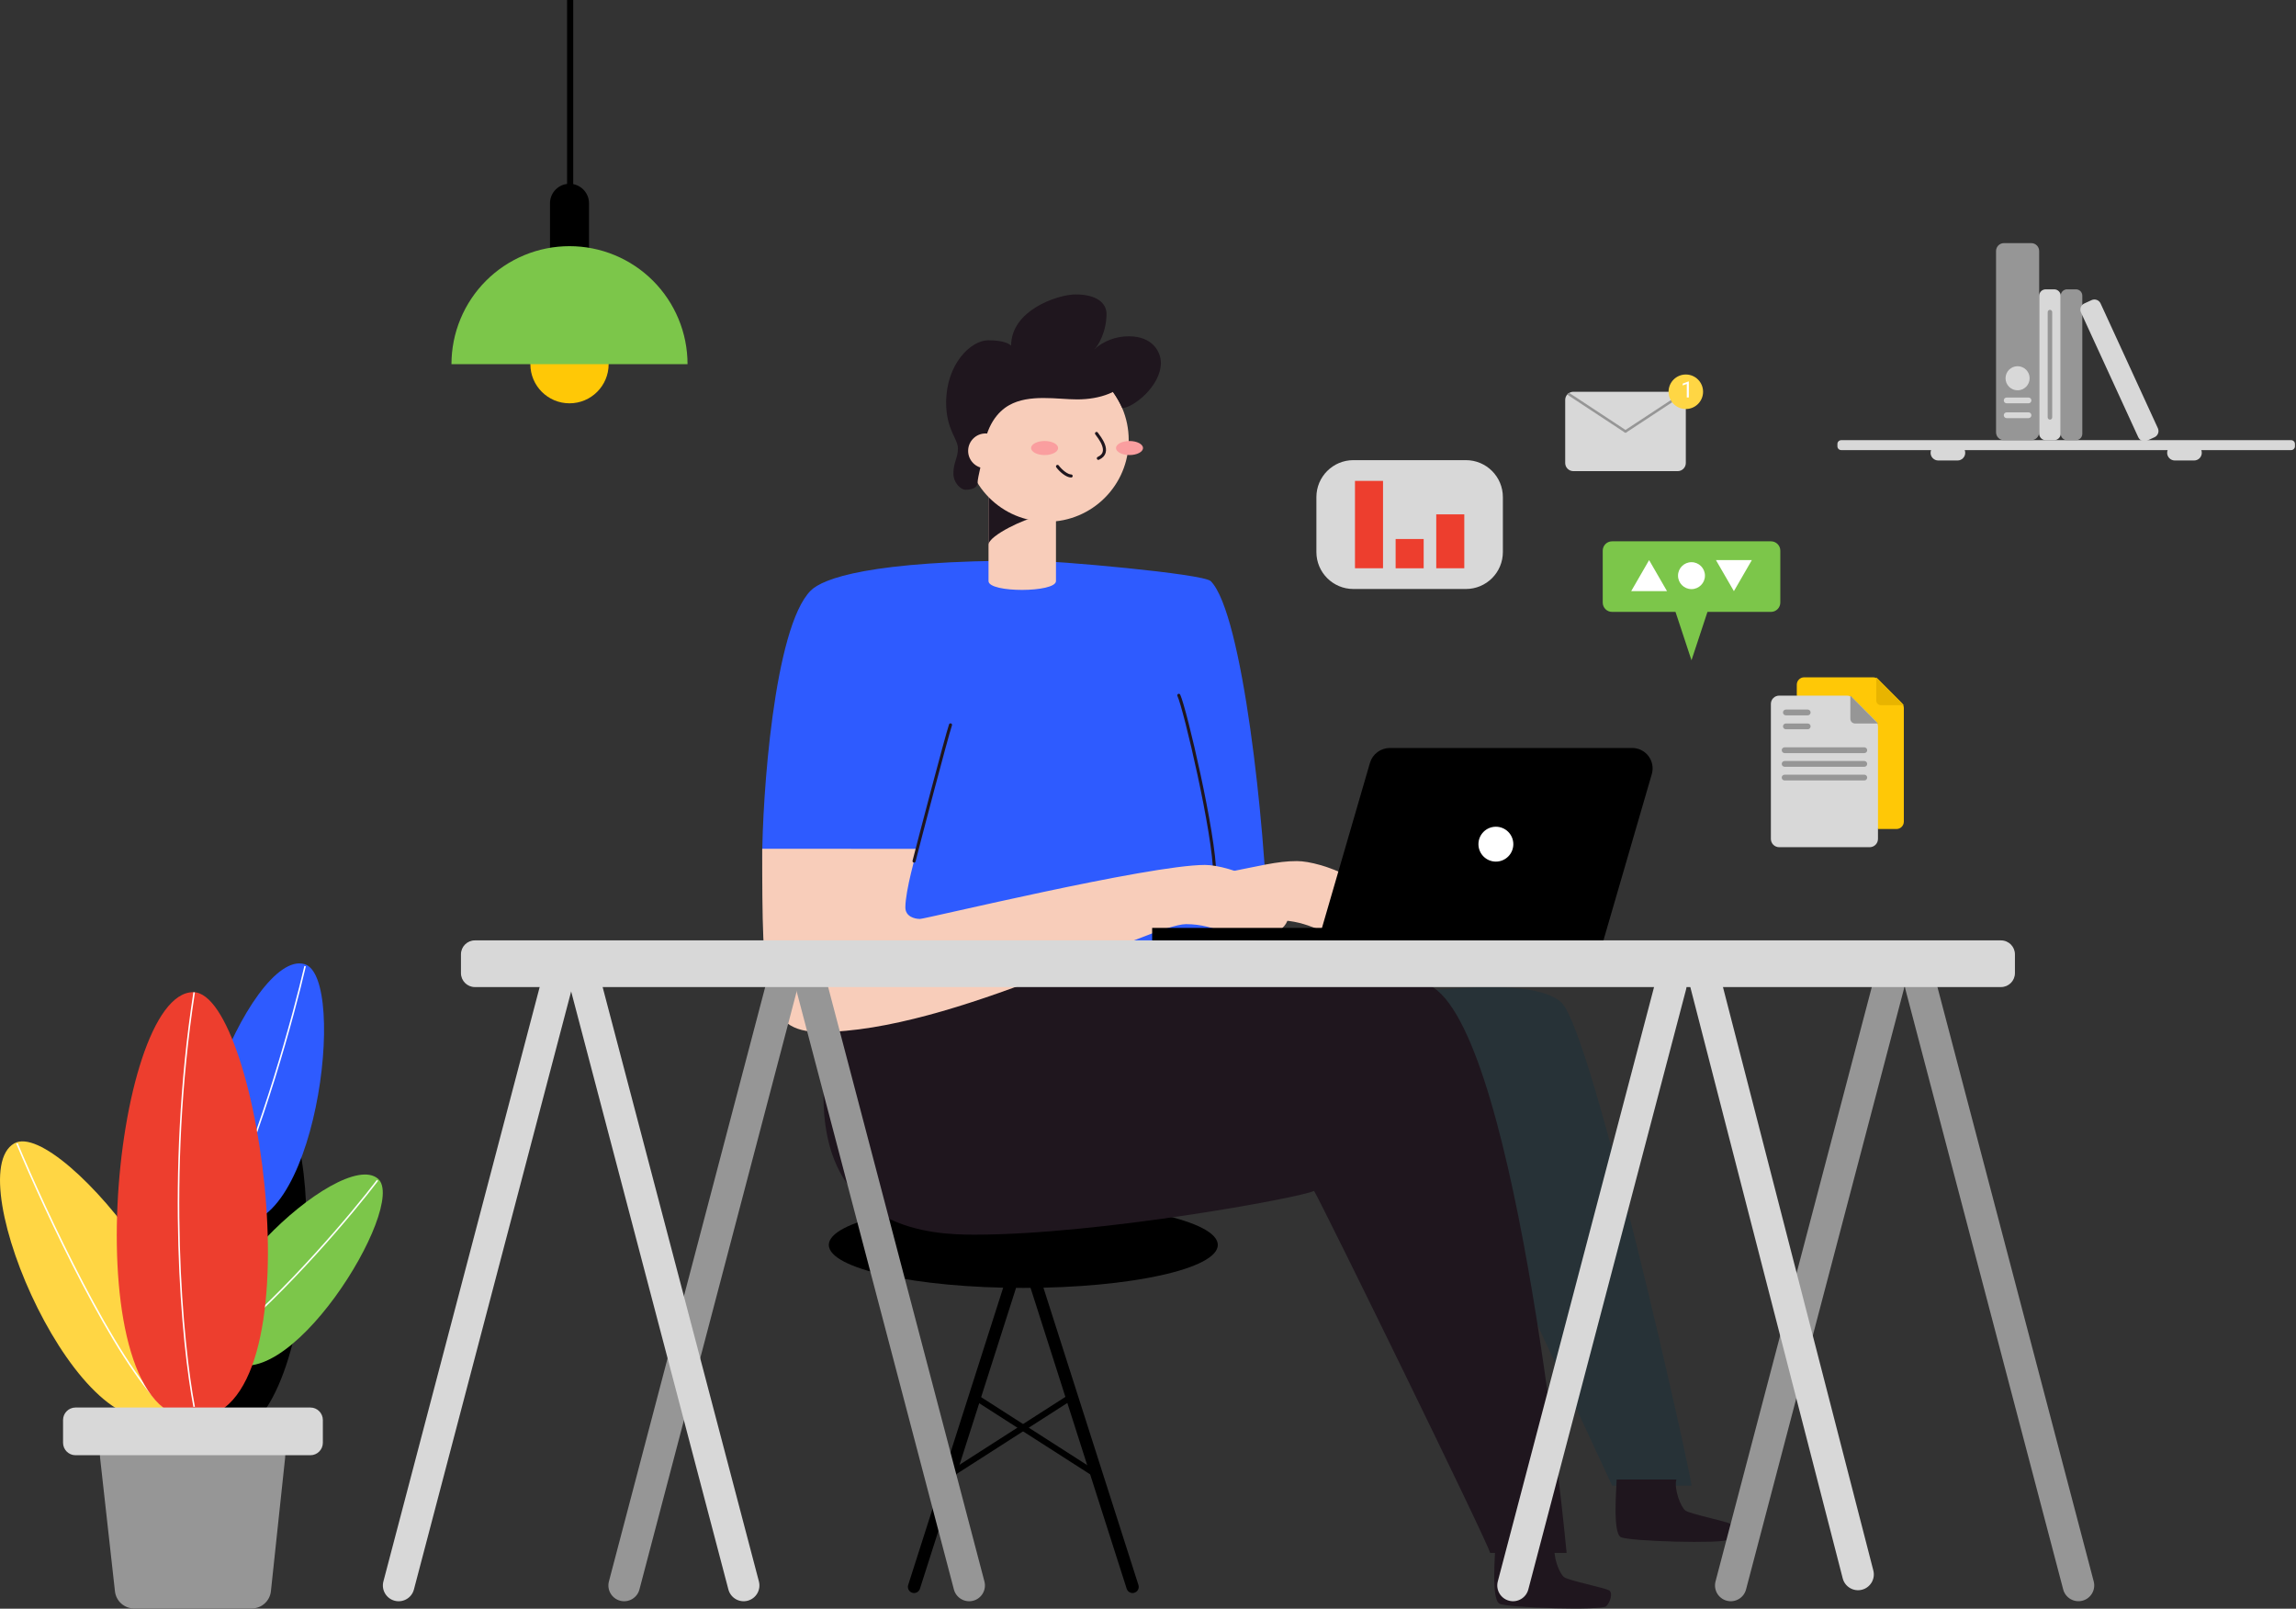 <svg width="745" height="522" viewBox="0 0 745 522" fill="none" xmlns="http://www.w3.org/2000/svg">
<rect x="0" y="0" width="745" height="522" fill="#333333" stroke="none"/>
<g clip-path="url(#clip0)">
<path d="M332.04 417.91C366.895 417.91 395.15 411.664 395.15 403.96C395.15 396.256 366.895 390.01 332.04 390.01C297.185 390.01 268.93 396.256 268.93 403.96C268.93 411.664 297.185 417.91 332.04 417.91Z" fill="black"/>
<path d="M332.04 403.96L296.59 514.91" stroke="black" stroke-width="4" stroke-miterlimit="10" stroke-linecap="round"/>
<path d="M332.04 403.96L367.49 514.91" stroke="black" stroke-width="4" stroke-miterlimit="10" stroke-linecap="round"/>
<path d="M308.23 478.48L347.75 453.14" stroke="black" stroke-width="2" stroke-miterlimit="10" stroke-linecap="round"/>
<path d="M316.17 453.14L355.7 478.48" stroke="black" stroke-width="2" stroke-miterlimit="10" stroke-linecap="round"/>
<path d="M394.15 283.86C393.99 288.78 394.06 306.01 393.25 313.38" stroke="#1F161E" stroke-miterlimit="10" stroke-linecap="round"/>
<path d="M191.12 65.96C191.12 62.464 188.286 59.63 184.79 59.63C181.294 59.63 178.46 62.464 178.46 65.96V87.81C178.46 91.306 181.294 94.14 184.79 94.14C188.286 94.14 191.12 91.306 191.12 87.81V65.96Z" fill="black"/>
<path d="M184.79 130.87C191.804 130.87 197.49 125.184 197.49 118.17C197.49 111.156 191.804 105.47 184.79 105.47C177.776 105.47 172.09 111.156 172.09 118.17C172.09 125.184 177.776 130.87 184.79 130.87Z" fill="#FFC806"/>
<path d="M609.37 269H615.37C616 268.997 616.604 268.746 617.05 268.3C617.496 267.854 617.747 267.25 617.75 266.62V229.74C617.751 229.428 617.689 229.118 617.569 228.83C617.449 228.541 617.273 228.279 617.05 228.06L609.47 220.48C609.25 220.258 608.988 220.082 608.7 219.962C608.412 219.842 608.102 219.78 607.79 219.78H585.4C584.77 219.783 584.166 220.034 583.72 220.48C583.274 220.926 583.023 221.53 583.02 222.16V225.72" fill="#FFC806"/>
<path d="M88.06 357C107.06 360.6 103.67 474 67.2 467.14C32.76 460.6 64.88 352.59 88.06 357Z" fill="black"/>
<path d="M4.64 371C19.76 362.44 83.05 442.08 54.1 458.46C26.75 474 -13.77 381.44 4.64 371Z" fill="#FFD644"/>
<path d="M5.5 371C14.833 393.333 37.4 441.7 53 456.5" stroke="white" stroke-width="0.5"/>
<path d="M81.69 521.92H43.51C41.972 521.92 40.489 521.352 39.343 520.326C38.197 519.301 37.47 517.888 37.3 516.36L32.48 473.08C32.376 472.202 32.458 471.312 32.722 470.469C32.987 469.625 33.427 468.847 34.013 468.186C34.6 467.524 35.32 466.995 36.126 466.632C36.932 466.269 37.806 466.081 38.69 466.08H86.31C87.187 466.081 88.054 466.266 88.855 466.623C89.655 466.981 90.372 467.503 90.958 468.156C91.543 468.808 91.985 469.577 92.254 470.412C92.523 471.246 92.614 472.128 92.52 473L87.91 516.28C87.756 517.824 87.035 519.255 85.886 520.297C84.737 521.34 83.241 521.918 81.69 521.92Z" fill="#969696"/>
<path d="M98.79 312.84C113.26 317.04 102.17 404.57 74.46 396.51C48.3 388.91 81.18 307.72 98.79 312.84Z" fill="#2E5BFF"/>
<path d="M99 313.5C95.333 329.333 84.9 367.6 72.5 394" stroke="white" stroke-width="0.5"/>
<path d="M122.65 382.48C132.65 391.1 91.97 457.04 72.75 440.48C54.6 424.91 110.44 372 122.65 382.48Z" fill="#7CC64A"/>
<path d="M122.5 383C114.5 393.5 93.3 418.8 72.5 436" stroke="white" stroke-width="0.5"/>
<path d="M62.7 321.94C84.36 321.94 104.19 460.24 62.7 460.24C23.52 460.24 36.33 321.94 62.7 321.94Z" fill="#ED3E2E"/>
<path d="M63 456.5C59.167 436.5 53.8 381.6 63 322" stroke="white" stroke-width="0.5"/>
<path d="M100.71 456.72H24.51C22.273 456.72 20.46 458.533 20.46 460.77V468.15C20.46 470.387 22.273 472.2 24.51 472.2H100.71C102.947 472.2 104.76 470.387 104.76 468.15V460.77C104.76 458.533 102.947 456.72 100.71 456.72Z" fill="#D8D8D8"/>
<path d="M599.29 225.72H577.29C576.937 225.72 576.588 225.79 576.262 225.925C575.936 226.06 575.64 226.259 575.391 226.508C575.142 226.758 574.945 227.055 574.811 227.381C574.677 227.708 574.609 228.057 574.61 228.41V272.21C574.61 272.922 574.892 273.604 575.394 274.109C575.897 274.613 576.578 274.897 577.29 274.9H606.68C607.392 274.897 608.073 274.613 608.576 274.109C609.078 273.604 609.36 272.922 609.36 272.21V235.81C609.361 235.458 609.293 235.108 609.159 234.782C609.025 234.456 608.829 234.16 608.58 233.91L601.18 226.51C600.679 226.007 600 225.723 599.29 225.72Z" fill="#D8D8D8"/>
<path d="M609.37 234.76H601.9C601.502 234.76 601.121 234.602 600.839 234.321C600.558 234.039 600.4 233.658 600.4 233.26V225.72" fill="#969696"/>
<path d="M617.78 228.83H610.31C609.91 228.827 609.528 228.667 609.245 228.385C608.963 228.102 608.803 227.72 608.8 227.32V219.78" fill="#E8B400"/>
<path d="M574.64 175.65H523.08C521.407 175.65 520.05 177.006 520.05 178.68V195.52C520.05 197.193 521.407 198.55 523.08 198.55H574.64C576.313 198.55 577.67 197.193 577.67 195.52V178.68C577.67 177.006 576.313 175.65 574.64 175.65Z" fill="#7CC64A"/>
<path d="M548.85 214.25L555.79 193.23H541.91L548.85 214.25Z" fill="#7CC64A"/>
<path d="M535.1 181.75L529.28 191.82H540.91L535.1 181.75Z" fill="white"/>
<path d="M562.61 191.82L568.43 181.75H556.79L562.61 191.82Z" fill="white"/>
<path d="M548.85 191.16C551.263 191.16 553.22 189.203 553.22 186.79C553.22 184.376 551.263 182.42 548.85 182.42C546.436 182.42 544.48 184.376 544.48 186.79C544.48 189.203 546.436 191.16 548.85 191.16Z" fill="white"/>
<path d="M544.36 127.12H510.52C509.056 127.12 507.87 128.307 507.87 129.77V150.23C507.87 151.694 509.056 152.88 510.52 152.88H544.36C545.824 152.88 547.01 151.694 547.01 150.23V129.77C547.01 128.307 545.824 127.12 544.36 127.12Z" fill="#D8D8D8"/>
<path d="M509.1 127.93L527.44 140" stroke="#969696" stroke-width="0.82" stroke-linecap="round" stroke-linejoin="round"/>
<path d="M547.01 127.12L527.44 140" stroke="#969696" stroke-width="0.82" stroke-linecap="round" stroke-linejoin="round"/>
<path d="M547.01 132.72C550.103 132.72 552.61 130.213 552.61 127.12C552.61 124.027 550.103 121.52 547.01 121.52C543.917 121.52 541.41 124.027 541.41 127.12C541.41 130.213 543.917 132.72 547.01 132.72Z" fill="#FFD644"/>
<path d="M547.989 128.98H547.326V124.585L545.996 125.073V124.475L547.885 123.765H547.989V128.98Z" fill="white"/>
<path d="M743.43 142.83H597.43C596.751 142.83 596.2 143.381 596.2 144.06V144.82C596.2 145.499 596.751 146.05 597.43 146.05H743.43C744.109 146.05 744.66 145.499 744.66 144.82V144.06C744.66 143.381 744.109 142.83 743.43 142.83Z" fill="#D8D8D8"/>
<path d="M659.1 78.89H650.23C648.816 78.89 647.67 80.036 647.67 81.45V140.27C647.67 141.684 648.816 142.83 650.23 142.83H659.1C660.514 142.83 661.66 141.684 661.66 140.27V81.45C661.66 80.036 660.514 78.89 659.1 78.89Z" fill="#969696"/>
<path d="M666.53 93.88H663.79C662.614 93.88 661.66 94.834 661.66 96.01V140.7C661.66 141.876 662.614 142.83 663.79 142.83H666.53C667.706 142.83 668.66 141.876 668.66 140.7V96.01C668.66 94.834 667.706 93.88 666.53 93.88Z" fill="#D8D8D8"/>
<path d="M673.6 93.88H670.72C669.582 93.88 668.66 94.802 668.66 95.94V140.77C668.66 141.908 669.582 142.83 670.72 142.83H673.6C674.738 142.83 675.66 141.908 675.66 140.77V95.94C675.66 94.802 674.738 93.88 673.6 93.88Z" fill="#969696"/>
<path d="M678.676 97.383L676.313 98.468C675.209 98.975 674.725 100.281 675.232 101.385L693.819 141.872C694.326 142.977 695.632 143.461 696.737 142.954L699.099 141.869C700.204 141.362 700.688 140.056 700.181 138.952L681.593 98.465C681.086 97.361 679.78 96.876 678.676 97.383Z" fill="#D8D8D8"/>
<path d="M654.66 126.65C656.819 126.65 658.57 124.9 658.57 122.74C658.57 120.581 656.819 118.83 654.66 118.83C652.501 118.83 650.75 120.581 650.75 122.74C650.75 124.9 652.501 126.65 654.66 126.65Z" fill="#D8D8D8"/>
<path d="M658.2 128.99H651.12C650.601 128.99 650.18 129.411 650.18 129.93C650.18 130.449 650.601 130.87 651.12 130.87H658.2C658.719 130.87 659.14 130.449 659.14 129.93C659.14 129.411 658.719 128.99 658.2 128.99Z" fill="#D8D8D8"/>
<path d="M658.2 133.8H651.12C650.601 133.8 650.18 134.221 650.18 134.74C650.18 135.259 650.601 135.68 651.12 135.68H658.2C658.719 135.68 659.14 135.259 659.14 134.74C659.14 134.221 658.719 133.8 658.2 133.8Z" fill="#D8D8D8"/>
<path d="M586.56 230.24H579.48C578.961 230.24 578.54 230.661 578.54 231.18C578.54 231.699 578.961 232.12 579.48 232.12H586.56C587.079 232.12 587.5 231.699 587.5 231.18C587.5 230.661 587.079 230.24 586.56 230.24Z" fill="#969696"/>
<path d="M586.56 234.76H579.48C578.961 234.76 578.54 235.181 578.54 235.7C578.54 236.219 578.961 236.64 579.48 236.64H586.56C587.079 236.64 587.5 236.219 587.5 235.7C587.5 235.181 587.079 234.76 586.56 234.76Z" fill="#969696"/>
<path d="M604.92 242.49H579.07C578.551 242.49 578.13 242.911 578.13 243.43C578.13 243.949 578.551 244.37 579.07 244.37H604.92C605.439 244.37 605.86 243.949 605.86 243.43C605.86 242.911 605.439 242.49 604.92 242.49Z" fill="#969696"/>
<path d="M604.92 246.93H579.07C578.551 246.93 578.13 247.351 578.13 247.87C578.13 248.389 578.551 248.81 579.07 248.81H604.92C605.439 248.81 605.86 248.389 605.86 247.87C605.86 247.351 605.439 246.93 604.92 246.93Z" fill="#969696"/>
<path d="M604.92 251.37H579.07C578.551 251.37 578.13 251.791 578.13 252.31C578.13 252.829 578.551 253.25 579.07 253.25H604.92C605.439 253.25 605.86 252.829 605.86 252.31C605.86 251.791 605.439 251.37 604.92 251.37Z" fill="#969696"/>
<path d="M665.89 101.27C665.89 100.867 665.563 100.54 665.16 100.54C664.757 100.54 664.43 100.867 664.43 101.27V135.43C664.43 135.833 664.757 136.16 665.16 136.16C665.563 136.16 665.89 135.833 665.89 135.43V101.27Z" fill="#969696"/>
<path d="M635.18 144.44H628.92C627.545 144.44 626.43 145.555 626.43 146.93C626.43 148.305 627.545 149.42 628.92 149.42H635.18C636.555 149.42 637.67 148.305 637.67 146.93C637.67 145.555 636.555 144.44 635.18 144.44Z" fill="#D8D8D8"/>
<path d="M711.94 144.44H705.68C704.305 144.44 703.19 145.555 703.19 146.93C703.19 148.305 704.305 149.42 705.68 149.42H711.94C713.315 149.42 714.43 148.305 714.43 146.93C714.43 145.555 713.315 144.44 711.94 144.44Z" fill="#D8D8D8"/>
<path d="M475.65 149.31H439.14C432.513 149.31 427.14 154.683 427.14 161.31V179.12C427.14 185.747 432.513 191.12 439.14 191.12H475.65C482.277 191.12 487.65 185.747 487.65 179.12V161.31C487.65 154.683 482.277 149.31 475.65 149.31Z" fill="#D8D8D8"/>
<path d="M448.76 156.04H439.66V184.39H448.76V156.04Z" fill="#ED3E2E"/>
<path d="M461.95 174.9H452.85V184.4H461.95V174.9Z" fill="#ED3E2E"/>
<path d="M475.13 166.9H466.03V184.39H475.13V166.9Z" fill="#ED3E2E"/>
<path d="M184.79 79.88C179.761 79.879 174.781 80.868 170.134 82.792C165.487 84.715 161.265 87.535 157.708 91.091C154.152 94.647 151.33 98.868 149.406 103.515C147.481 108.161 146.49 113.141 146.49 118.17H223.09C223.09 113.141 222.099 108.161 220.174 103.515C218.249 98.868 215.428 94.647 211.872 91.091C208.315 87.535 204.093 84.715 199.446 82.792C194.799 80.868 189.819 79.879 184.79 79.88Z" fill="#7CC64A"/>
<path d="M185 67L185 0" stroke="black" stroke-width="2" stroke-linecap="round" stroke-linejoin="round"/>
<path d="M485.19 501.68C485.19 504.05 483.8 519 486.57 520.38C489.34 521.76 519.79 522.6 521.17 521.21C522.55 519.82 523.38 516.92 522.17 516.09C520.96 515.26 509.17 512.91 507.57 511.8C505.97 510.69 503.76 504.8 504.57 501.68" fill="#1F161E"/>
<path d="M394.15 306.25L411.29 300.1C410.55 268.83 403.24 198.96 392.86 188.57C390.42 186.14 342.16 181.9 333.55 181.9C282.17 181.9 266.93 187.76 263.06 191.64C251.06 203.64 247.32 259.24 247.32 278.71C247.32 298.18 302.32 308.28 302.32 308.28L366.79 312.71C366.79 312.71 380.93 314.17 393.16 314.89C393.43 311.14 394.15 306.25 394.15 306.25Z" fill="#2E5BFF"/>
<path d="M445.22 324.38C449.91 322.99 496.55 315.38 506.71 325.38C516.87 335.38 548.85 478.75 548.85 482.05H523.1L488.34 407.24" fill="#273237"/>
<path d="M275.41 311.63C274.24 317.48 267.21 323.76 267.21 355.63C267.21 399.7 303.31 400.63 316.27 400.63C356.65 400.63 421.98 388.63 426.39 386.43C429.32 391.33 483.25 501.43 483.5 503.89H508.33C508.33 503.89 492.94 339.17 465.17 320.49C456.15 314.49 296.12 308.07 275.41 311.63Z" fill="#1F161E"/>
<path d="M420.81 279.41C414.29 279.41 408.91 280.96 394.15 283.86L393.38 312.1C407.38 306.46 410.63 298.62 414.69 298.62C424.83 298.62 430.13 303.85 436.12 303.85C440.3 303.85 447.82 300.57 447.82 296.11C447.82 286.77 428.89 279.41 420.81 279.41Z" fill="#F8CDBA"/>
<path d="M524.56 480.07C524.56 482.45 523.17 497.39 525.94 498.78C528.71 500.17 559.16 500.99 560.54 499.61C561.92 498.23 562.75 495.32 561.54 494.49C560.33 493.66 548.54 491.3 546.94 490.19C545.34 489.08 543.13 483.19 543.94 480.07" fill="#1F161E"/>
<path d="M342.64 188.55C342.64 192.32 320.75 192.43 320.75 188.55V157.89H342.64V188.55Z" fill="#F8CDBA"/>
<path d="M335.51 168C333.51 168 320.75 173.64 320.75 176.79V160.15C323.93 160.15 335.51 168 335.51 168Z" fill="#1F161E"/>
<path d="M339.74 169.3C354.376 169.3 366.24 157.436 366.24 142.8C366.24 128.165 354.376 116.3 339.74 116.3C325.104 116.3 313.24 128.165 313.24 142.8C313.24 157.436 325.104 169.3 339.74 169.3Z" fill="#F8CDBA"/>
<path d="M367.09 122C363.81 127.21 356.95 129.6 349.52 129.6C343.19 129.6 333.97 127.76 327.41 131.5C323.86 133.5 319.79 138.05 318.97 147.16C318.97 148.72 317.2 154.77 317.2 156.72C317.2 158.05 315.7 158.92 313.2 158.92C311.91 158.92 309.36 156.83 309.36 153.64C309.36 149.95 310.83 148.64 310.83 145.51C310.83 142.38 307 139.37 307 130.67C307 118.14 315 110.42 320.66 110.42C325.82 110.42 327.44 111.62 328.09 112.13C328.09 100.74 343.09 95.54 349.04 95.54C355.84 95.54 359.04 98.33 359.04 101.88C359.04 107.54 356.34 112.35 354.97 113.43C358.071 110.64 362.099 109.104 366.27 109.12C374.06 109.12 376.68 114.24 376.68 117.74C376.68 125.35 367.55 132.4 364.15 132.4C363.295 130.59 362.291 128.854 361.15 127.21" fill="#1F161E"/>
<path d="M319.79 151.95C322.91 151.95 325.44 149.42 325.44 146.3C325.44 143.18 322.91 140.65 319.79 140.65C316.67 140.65 314.14 143.18 314.14 146.3C314.14 149.42 316.67 151.95 319.79 151.95Z" fill="#F8CDBA"/>
<path d="M366.5 147.66C368.919 147.66 370.88 146.639 370.88 145.38C370.88 144.121 368.919 143.1 366.5 143.1C364.081 143.1 362.12 144.121 362.12 145.38C362.12 146.639 364.081 147.66 366.5 147.66Z" fill="#FA9E9F"/>
<path d="M338.95 147.66C341.369 147.66 343.33 146.639 343.33 145.38C343.33 144.121 341.369 143.1 338.95 143.1C336.531 143.1 334.57 144.121 334.57 145.38C334.57 146.639 336.531 147.66 338.95 147.66Z" fill="#FA9E9F"/>
<path d="M355.8 140.65C356.62 141.82 360.8 146.73 356.39 148.72" stroke="#1F161E" stroke-miterlimit="10" stroke-linecap="round"/>
<path d="M347.56 154.45C346.24 154.45 344.21 152.81 343.14 151.34" stroke="#1F161E" stroke-miterlimit="10" stroke-linecap="round"/>
<path d="M382.5 225.62C384.5 229.87 394.15 270.87 394.15 283.86" stroke="#1F161E" stroke-miterlimit="10" stroke-linecap="round"/>
<path d="M247.32 275.41C247.32 321.5 247.75 334.87 266.25 334.87C308.89 334.87 373.35 299.87 384.84 299.87C394.99 299.87 400.29 305.11 406.28 305.11C410.45 305.11 417.97 301.82 417.97 297.37C417.97 288.02 399.04 280.66 390.97 280.66C372.8 280.66 300.29 298.18 298.52 298.18C296.75 298.18 293.77 297.41 293.77 294.43C293.77 289.02 297.31 276.52 297.77 275.43L247.32 275.41Z" fill="#F8CDBA"/>
<path d="M308.42 235.21C307.2 238.72 297.69 274.99 296.59 279.41" stroke="#1F161E" stroke-miterlimit="10" stroke-linecap="round"/>
<path d="M669.458 515.747C670.177 518.481 672.977 520.116 675.712 519.397C678.446 518.678 680.081 515.878 679.362 513.143L628.163 318.401C627.444 315.666 624.644 314.032 621.909 314.751C619.175 315.47 617.541 318.27 618.259 321.004L669.458 515.747Z" fill="#969696"/>
<path d="M617.751 321.013C618.47 318.278 616.836 315.478 614.101 314.759C611.366 314.04 608.566 315.674 607.847 318.409L556.649 513.151C555.93 515.886 557.564 518.686 560.299 519.405C563.033 520.124 565.833 518.49 566.552 515.755L617.751 321.013Z" fill="#969696"/>
<path d="M547.102 321.011C547.821 318.277 546.187 315.477 543.453 314.758C540.718 314.039 537.918 315.673 537.199 318.408L486 513.15C485.281 515.885 486.915 518.685 489.65 519.404C492.385 520.123 495.185 518.488 495.904 515.754L547.102 321.011Z" fill="#D8D8D8"/>
<path d="M597.919 512.152C598.626 514.895 601.423 516.546 604.166 515.839C606.909 515.132 608.559 512.335 607.852 509.592L557.512 314.273C556.805 311.53 554.009 309.88 551.266 310.587C548.523 311.294 546.873 314.09 547.579 316.833L597.919 512.152Z" fill="#D8D8D8"/>
<path d="M258.681 321.017C259.4 318.282 257.766 315.482 255.031 314.763C252.297 314.044 249.497 315.678 248.778 318.413L197.579 513.155C196.86 515.89 198.494 518.69 201.229 519.409C203.964 520.128 206.764 518.494 207.483 515.759L258.681 321.017Z" fill="#969696"/>
<path d="M309.519 515.759C310.238 518.494 313.038 520.128 315.773 519.409C318.507 518.69 320.141 515.89 319.422 513.156L268.224 318.413C267.505 315.679 264.705 314.045 261.97 314.764C259.235 315.483 257.601 318.282 258.32 321.017L309.519 515.759Z" fill="#969696"/>
<path d="M649.27 305.14H154.1C151.598 305.14 149.57 307.168 149.57 309.67V315.76C149.57 318.262 151.598 320.29 154.1 320.29H649.27C651.772 320.29 653.8 318.262 653.8 315.76V309.67C653.8 307.168 651.772 305.14 649.27 305.14Z" fill="#D8D8D8"/>
<path d="M185.506 321.02C186.225 318.285 184.591 315.485 181.857 314.766C179.122 314.047 176.322 315.681 175.603 318.416L124.404 513.158C123.685 515.893 125.319 518.693 128.054 519.412C130.789 520.131 133.589 518.497 134.308 515.762L185.506 321.02Z" fill="#D8D8D8"/>
<path d="M236.344 515.76C237.063 518.494 239.862 520.128 242.597 519.409C245.332 518.691 246.966 515.891 246.247 513.156L195.048 318.414C194.329 315.679 191.53 314.045 188.795 314.764C186.06 315.483 184.426 318.283 185.145 321.017L236.344 515.76Z" fill="#D8D8D8"/>
<path d="M520.28 305.14H427.77L444.53 247.5C444.949 246.109 445.806 244.891 446.974 244.028C448.142 243.165 449.558 242.702 451.01 242.71H529.51C530.541 242.693 531.562 242.918 532.491 243.366C533.42 243.813 534.231 244.472 534.861 245.289C535.49 246.106 535.92 247.058 536.116 248.071C536.312 249.083 536.269 250.127 535.99 251.12L520.28 305.14Z" fill="black"/>
<path d="M485.38 279.58C488.506 279.58 491.04 277.046 491.04 273.92C491.04 270.794 488.506 268.26 485.38 268.26C482.254 268.26 479.72 270.794 479.72 273.92C479.72 277.046 482.254 279.58 485.38 279.58Z" fill="white"/>
<path d="M438.76 301.09H373.85V305.14H438.76V301.09Z" fill="black"/>
</g>
<defs>
<clipPath id="clip0">
<rect width="745" height="522" fill="white"/>
</clipPath>
</defs>
</svg>
